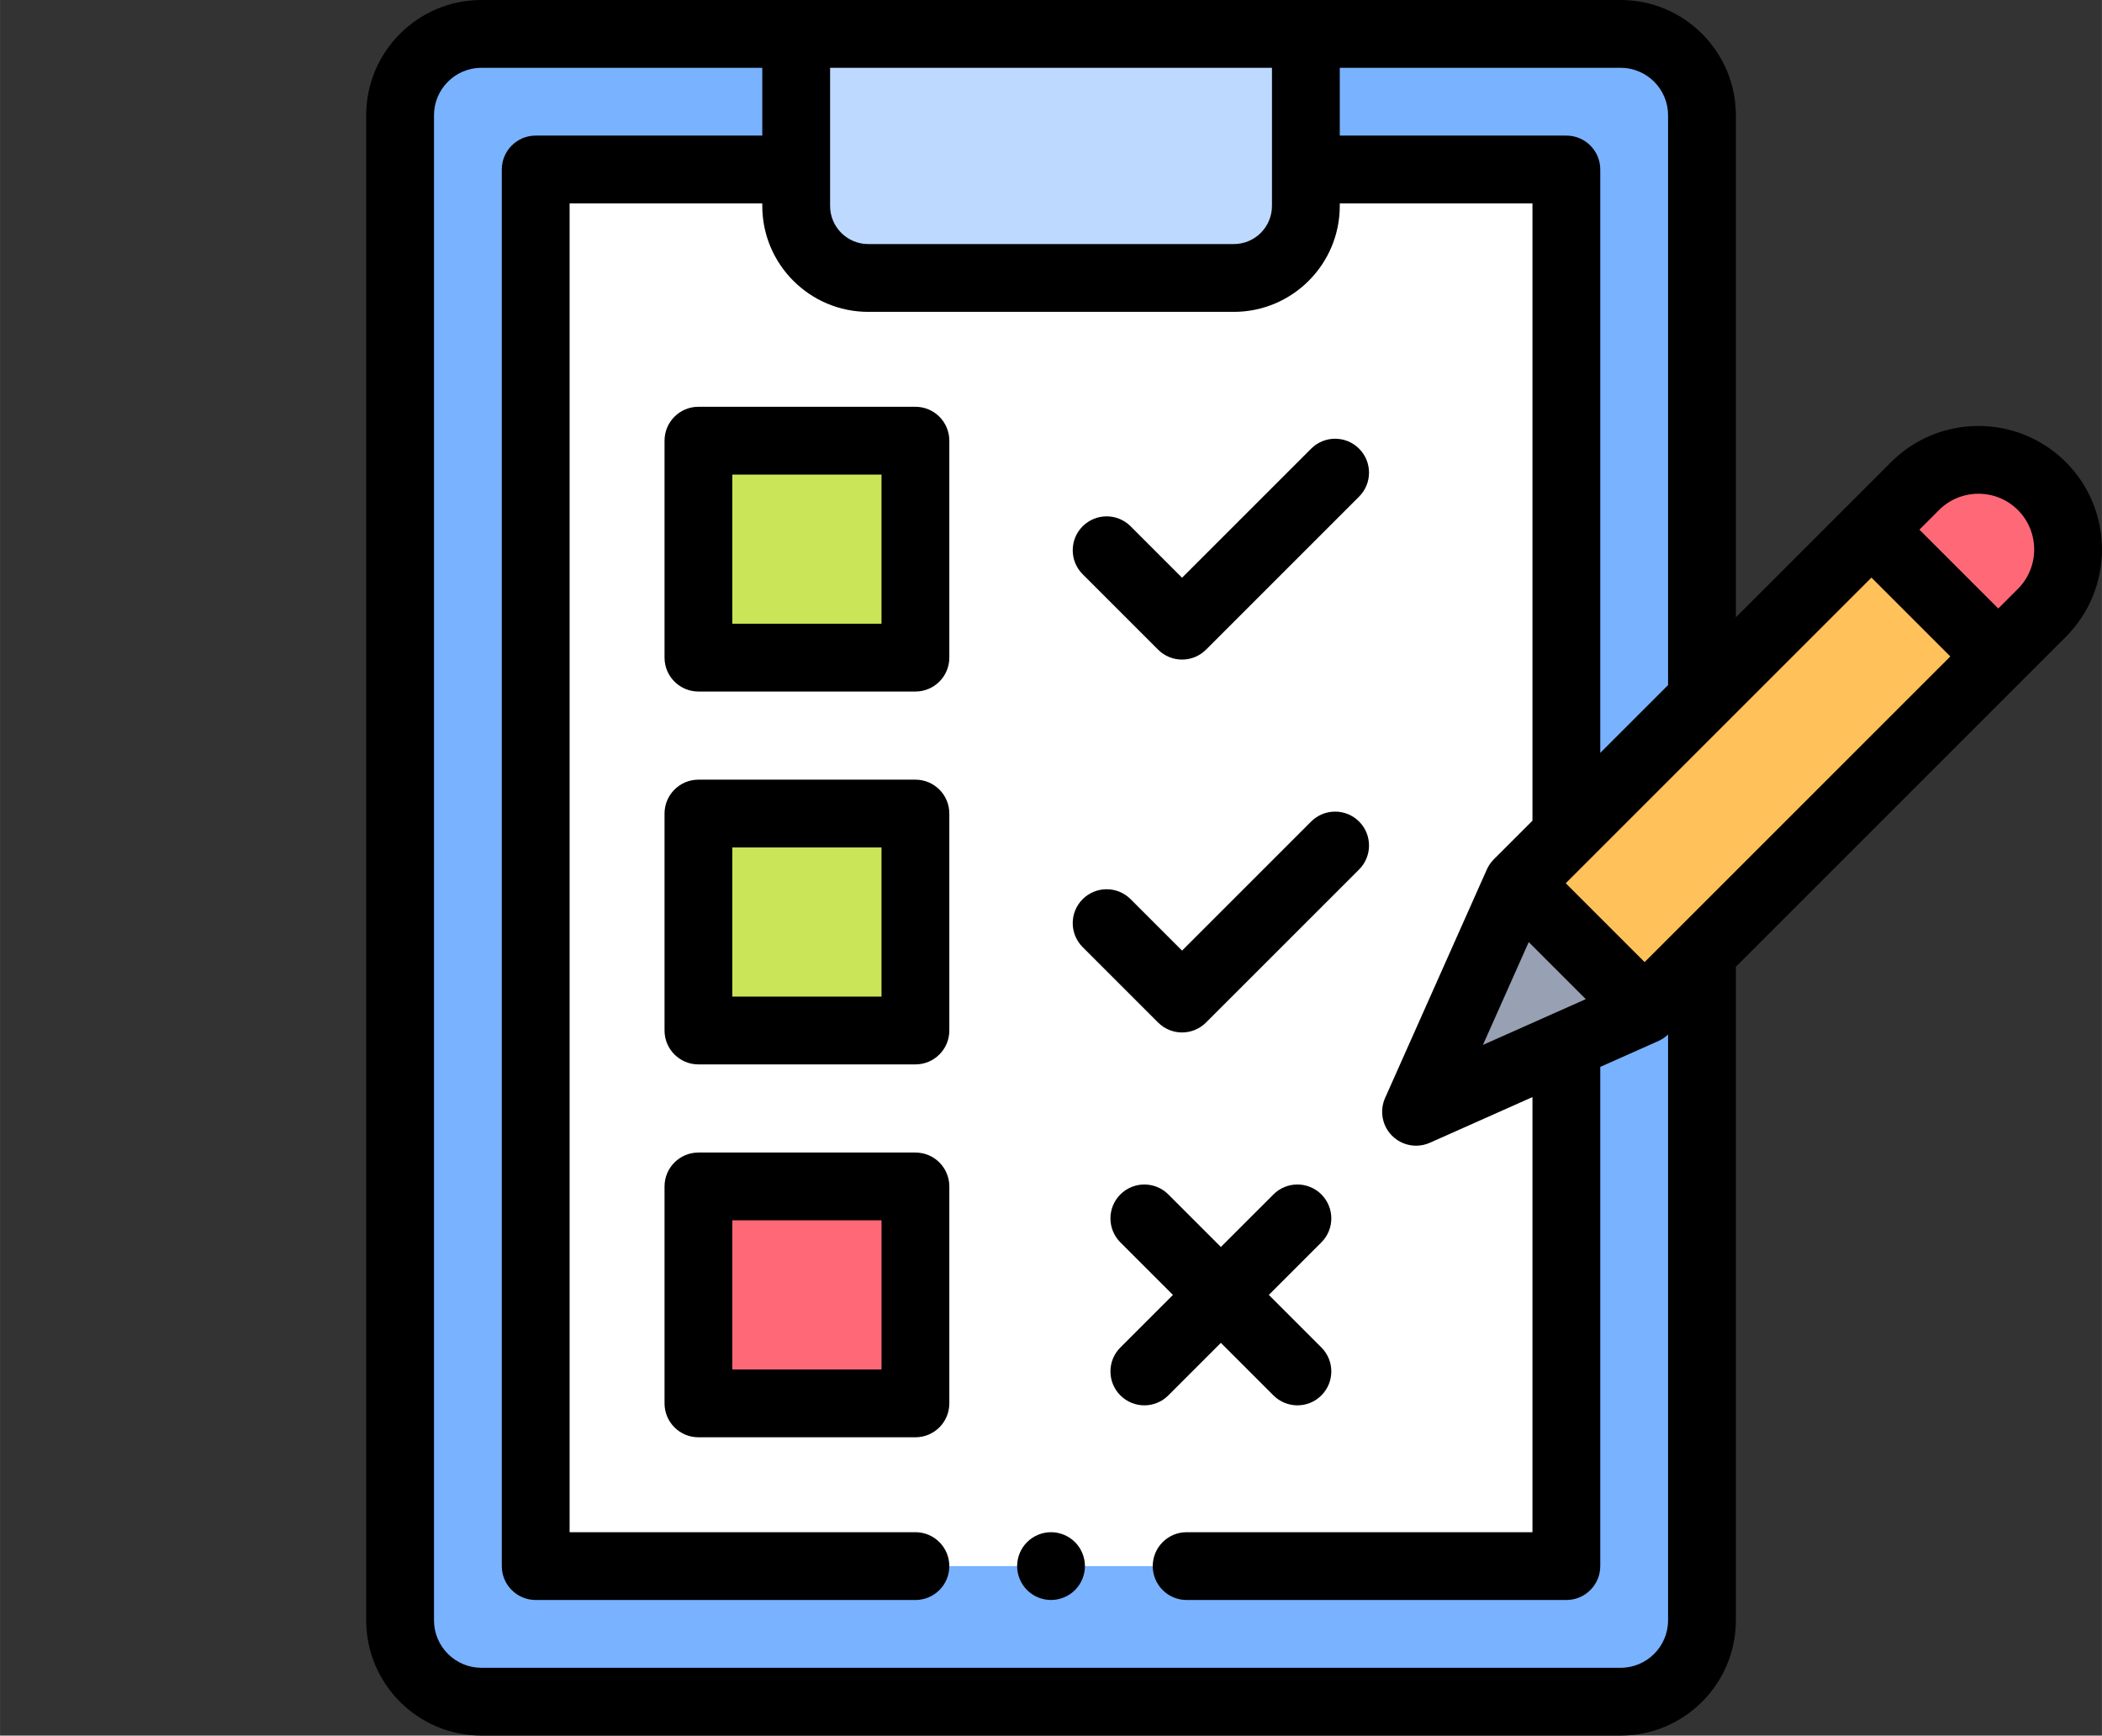 <?xml version="1.0" encoding="UTF-8" standalone="no"?>
<svg
   height="7.111in"
   viewBox="0 0 619.982 512"
   width="8.611in"
   version="1.1"
   id="svg38"
   sodipodi:docname="checklist.svg"
   inkscape:version="1.1 (c4e8f9e, 2021-05-24)"
   xmlns:inkscape="http://www.inkscape.org/namespaces/inkscape"
   xmlns:sodipodi="http://sodipodi.sourceforge.net/DTD/sodipodi-0.dtd"
   xmlns="http://www.w3.org/2000/svg"
   xmlns:svg="http://www.w3.org/2000/svg">
  <rect x="0" y="0" width="619.982" height="512" fill="#333333" stroke="none"/>
  <defs
     id="defs42" />
  <sodipodi:namedview
     id="namedview40"
     pagecolor="#ffffff"
     bordercolor="#666666"
     borderopacity="1.0"
     inkscape:pageshadow="2"
     inkscape:pageopacity="0.0"
     inkscape:pagecheckerboard="0"
     inkscape:document-units="pt"
     showgrid="false"
     units="in"
     width="512in"
     fit-margin-left="1.5"
     fit-margin-top="0"
     fit-margin-right="0"
     fit-margin-bottom="0"
     inkscape:zoom="0.55151367"
     inkscape:cx="-40.796813"
     inkscape:cy="482.30899"
     inkscape:window-width="1792"
     inkscape:window-height="1098"
     inkscape:window-x="0"
     inkscape:window-y="0"
     inkscape:window-maximized="1"
     inkscape:current-layer="svg38" />
  <path
     d="m 142,10 h 336 c 13.254,0 24,10.746 24,24 v 444 c 0,13.254 -10.746,24 -24,24 H 142 c -13.254,0 -24,-10.746 -24,-24 V 34 c 0,-13.254 10.746,-24 24,-24 z m 0,0"
     fill="#79b2ff"
     id="path2" />
  <path
     d="M 388.332,50 H 462 V 462 H 158 V 50 h 73.668"
     fill="#ffffff"
     id="path4" />
  <path
     d="m 256.082,82 h 107.832 c 11.738,0 21.25,-9.516 21.25,-21.25 V 10 H 234.832 v 50.75 c 0,11.734 9.516,21.25 21.25,21.25 z m 0,0"
     fill="#ff6977"
     id="path6" />
  <path
     d="m 256.082,82 h 107.832 c 11.738,0 21.25,-9.516 21.25,-21.25 V 10 H 234.832 v 50.75 c 0,11.734 9.516,21.25 21.25,21.25 z m 0,0"
     fill="#bdd9ff"
     id="path8" />
  <path
     d="m 447.684,260.559 117.168,-117.168 c 10.328,-10.328 27.074,-10.328 37.402,0 10.328,10.328 10.328,27.074 0,37.402 l -117.168,117.168 -67.422,30.016 z m 0,0"
     fill="#ffc15a"
     id="path10" />
  <path
     d="m 485.086,297.961 -37.402,-37.402 -30.02,67.418 z m 0,0"
     fill="#98a1b3"
     id="path12" />
  <path
     d="m 589.394,193.652 12.859,-12.859 c 10.328,-10.328 10.328,-27.074 0,-37.402 -10.328,-10.328 -27.074,-10.328 -37.402,0 l -12.859,12.855 z m 0,0"
     fill="#ff6977"
     id="path14" />
  <path
     d="m 206,130 h 64 v 64 h -64 z m 0,0"
     fill="#cbe558"
     id="path16" />
  <path
     d="m 206,240 h 64 v 64 h -64 z m 0,0"
     fill="#cbe558"
     id="path18" />
  <path
     d="m 206,350 h 64 v 64 h -64 z m 0,0"
     fill="#ff6977"
     id="path20" />
  <path
     d="m 310,452 c -2.629,0 -5.211,1.07 -7.07,2.93 C 301.07,456.789 300,459.371 300,462 c 0,2.629 1.07,5.211 2.93,7.07 C 304.789,470.93 307.371,472 310,472 c 2.629,0 5.211,-1.07 7.07,-2.93 C 318.93,467.211 320,464.629 320,462 c 0,-2.629 -1.07,-5.211 -2.93,-7.07 C 315.211,453.07 312.629,452 310,452 Z m 0,0"
     id="path22" />
  <path
     d="m 609.324,136.32 c -14.211,-14.211 -37.332,-14.211 -51.543,0 L 512,182.102 V 34 C 512,15.254 496.746,0 478,0 H 142 c -18.746,0 -34,15.254 -34,34 v 444 c 0,18.746 15.254,34 34,34 h 336 c 18.746,0 34,-15.254 34,-34 V 285.191 l 97.324,-97.328 c 14.211,-14.211 14.211,-37.332 0,-51.543 z M 492,34 v 168.102 l -20,20 V 50 c 0,-5.523 -4.477,-10 -10,-10 H 395.168 V 20 H 478 c 7.719,0 14,6.281 14,14 z m -54.602,274.246 13.5,-30.328 16.828,16.828 z M 375.168,20 v 40.75 c 0,6.203 -5.047,11.25 -11.25,11.25 H 256.082 c -6.203,0 -11.25,-5.047 -11.25,-11.25 V 20 Z M 478,492 H 142 c -7.719,0 -14,-6.281 -14,-14 V 34 c 0,-7.719 6.281,-14 14,-14 h 82.832 V 40 H 158 c -5.523,0 -10,4.477 -10,10 v 412 c 0,5.523 4.477,10 10,10 h 112 c 5.523,0 10,-4.477 10,-10 0,-5.523 -4.477,-10 -10,-10 H 168 V 60 h 56.832 v 0.75 c 0,17.23 14.02,31.25 31.25,31.25 h 107.836 c 17.23,0 31.25,-14.02 31.25,-31.25 V 60 H 452 v 182.102 l -11.391,11.387 c -0.863,0.867 -1.562,1.887 -2.062,3.004 l -30.016,67.418 c -1.684,3.785 -0.863,8.211 2.062,11.141 1.918,1.914 4.476,2.93 7.074,2.93 1.375,0 2.758,-0.281 4.066,-0.863 L 452,323.641 V 452 H 350 c -5.523,0 -10,4.477 -10,10 0,5.523 4.477,10 10,10 h 112 c 5.519,0 10,-4.477 10,-10 V 314.734 l 17.152,-7.637 c 1.055,-0.469 2.012,-1.121 2.848,-1.922 V 478 c 0,7.719 -6.281,14 -14,14 z m 79.91,-281.008 -72.824,72.828 -23.262,-23.262 90.168,-90.168 23.262,23.262 z m 37.273,-37.27 -5.789,5.785 -23.258,-23.258 5.785,-5.785 c 6.414,-6.414 16.848,-6.414 23.262,0 6.41,6.41 6.41,16.844 0,23.258 z m 0,0"
     id="path24" />
  <path
     d="m 270,120 h -64 c -5.523,0 -10,4.477 -10,10 v 64 c 0,5.523 4.477,10 10,10 h 64 c 5.523,0 10,-4.477 10,-10 v -64 c 0,-5.523 -4.477,-10 -10,-10 z m -10,64 h -44 v -44 h 44 z m 0,0"
     id="path26" />
  <path
     d="m 270,230 h -64 c -5.523,0 -10,4.477 -10,10 v 64 c 0,5.523 4.477,10 10,10 h 64 c 5.523,0 10,-4.477 10,-10 v -64 c 0,-5.523 -4.477,-10 -10,-10 z m -10,64 h -44 v -44 h 44 z m 0,0"
     id="path28" />
  <path
     d="m 270,340 h -64 c -5.523,0 -10,4.477 -10,10 v 64 c 0,5.523 4.477,10 10,10 h 64 c 5.523,0 10,-4.477 10,-10 v -64 c 0,-5.523 -4.477,-10 -10,-10 z m -10,64 h -44 v -44 h 44 z m 0,0"
     id="path30" />
  <path
     d="m 341.578,191.645 c 1.953,1.953 4.512,2.93 7.07,2.93 2.559,0 5.117,-0.977 7.07,-2.93 l 45.148,-45.148 c 3.902,-3.902 3.902,-10.234 0,-14.141 -3.906,-3.906 -10.238,-3.906 -14.145,0 l -38.074,38.074 -15.176,-15.176 c -3.906,-3.906 -10.234,-3.906 -14.145,0 -3.902,3.906 -3.902,10.238 0,14.141 z m 0,0"
     id="path32" />
  <path
     d="m 341.578,301.645 c 1.875,1.875 4.418,2.93 7.07,2.93 2.652,0 5.195,-1.055 7.07,-2.93 L 400.867,256.5 c 3.902,-3.906 3.902,-10.238 0,-14.145 -3.906,-3.902 -10.238,-3.902 -14.145,0 l -38.074,38.078 -15.176,-15.176 c -3.906,-3.906 -10.234,-3.906 -14.145,0 -3.902,3.902 -3.902,10.234 0,14.141 z m 0,0"
     id="path34" />
  <path
     d="m 360.098,396.145 15.504,15.5 c 1.953,1.953 4.512,2.93 7.07,2.93 2.559,0 5.117,-0.977 7.07,-2.93 3.906,-3.906 3.906,-10.238 0,-14.141 L 374.242,382 l 15.5,-15.504 c 3.906,-3.902 3.906,-10.234 0,-14.141 -3.906,-3.906 -10.234,-3.906 -14.141,0 l -15.504,15.5 -15.5,-15.5 c -3.906,-3.902 -10.234,-3.906 -14.145,0 -3.902,3.906 -3.902,10.238 0,14.141 L 345.957,382 330.453,397.504 c -3.902,3.902 -3.902,10.234 0,14.141 1.953,1.953 4.516,2.93 7.074,2.93 2.559,0 5.117,-0.977 7.07,-2.93 z m 0,0"
     id="path36" />
</svg>
